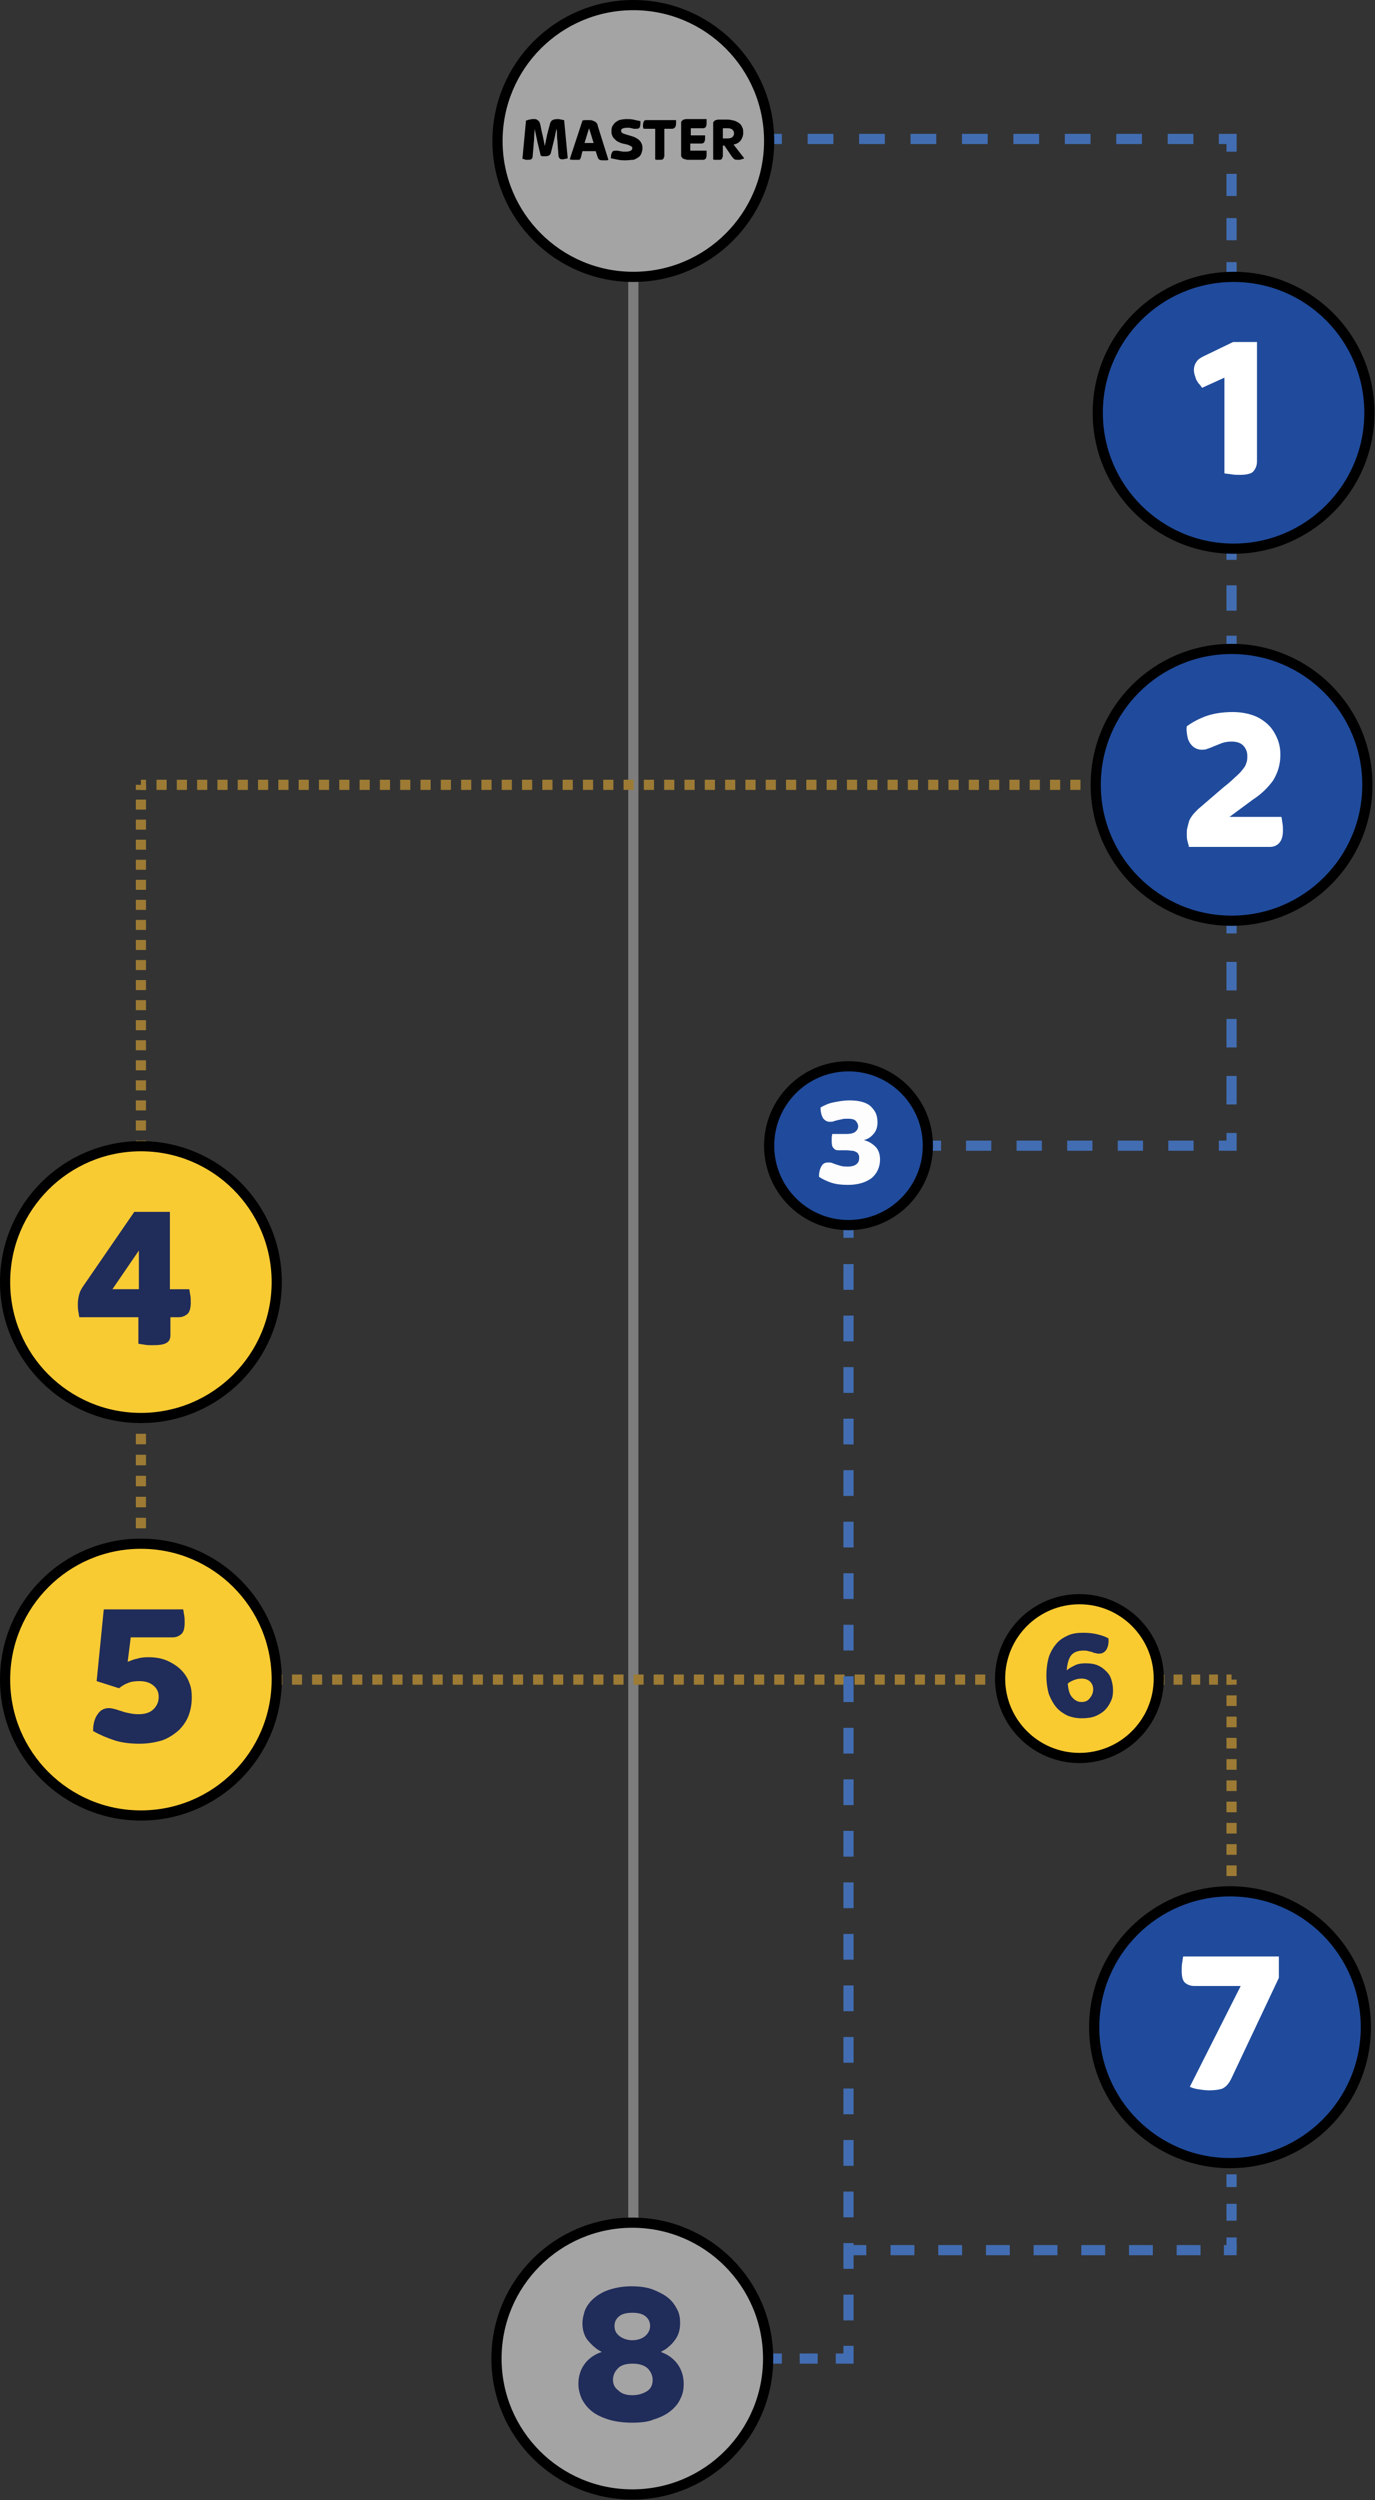 <svg version="1.1" id="git-pr-workflow" xmlns="http://www.w3.org/2000/svg" xmlns:xlink="http://www.w3.org/1999/xlink"
      x="0px" y="0px" viewBox="0 0 270.3 491.2" enable-background="new 0 0 270.3 491.2" xml:space="preserve"
      aria-labelledby="title desc">
<rect x="0" y="0" width="270.3" height="491.2" fill="#333333" stroke="none"/>
<title id="title">Sky Betting &amp; Technology</title>
<desc id="desc">Stylised typography for Sky Betting &amp; Gaming Technology</desc>

<line fill="none" stroke="#7D7D7D" stroke-width="2" stroke-miterlimit="10" x1="124.5" y1="54" x2="124.5" y2="436.7"/>
<g>
    <g>
        <line fill="none" stroke="#426DB2" stroke-width="2" stroke-miterlimit="10" x1="242.1" y1="54" x2="242.1" y2="51.5"/>

            <line fill="none" stroke="#426DB2" stroke-width="2" stroke-miterlimit="10" stroke-dasharray="4.347,4.347" x1="242.1" y1="47.2" x2="242.1" y2="32"/>
        <polyline fill="none" stroke="#426DB2" stroke-width="2" stroke-miterlimit="10" points="242.1,29.8 242.1,27.3 239.6,27.3         "/>

            <line fill="none" stroke="#426DB2" stroke-width="2" stroke-miterlimit="10" stroke-dasharray="5.055,5.055" x1="234.6" y1="27.3" x2="156.2" y2="27.3"/>
        <line fill="none" stroke="#426DB2" stroke-width="2" stroke-miterlimit="10" x1="153.7" y1="27.3" x2="151.2" y2="27.3"/>
    </g>
</g>
<g>
    <g>
        <line fill="none" stroke="#9D7B34" stroke-width="2" stroke-miterlimit="10" x1="215.4" y1="154.2" x2="214.4" y2="154.2"/>

            <line fill="none" stroke="#9D7B34" stroke-width="2" stroke-miterlimit="10" stroke-dasharray="1.996,1.996" x1="212.4" y1="154.2" x2="29.7" y2="154.2"/>
        <line fill="none" stroke="#9D7B34" stroke-width="2" stroke-miterlimit="10" x1="28.7" y1="154.2" x2="27.7" y2="154.2"/>
    </g>
</g>
<g>
    <g>
        <line fill="none" stroke="#9D7B34" stroke-width="2" stroke-miterlimit="10" x1="27.7" y1="154.2" x2="27.7" y2="155.2"/>

            <line fill="none" stroke="#9D7B34" stroke-width="2" stroke-miterlimit="10" stroke-dasharray="1.97,1.97" x1="27.7" y1="157.1" x2="27.7" y2="223.1"/>
        <line fill="none" stroke="#9D7B34" stroke-width="2" stroke-miterlimit="10" x1="27.7" y1="224.1" x2="27.7" y2="225.1"/>
    </g>
</g>
<g>
    <g>
        <line fill="none" stroke="#9D7B34" stroke-width="2" stroke-miterlimit="10" x1="27.7" y1="278.6" x2="27.7" y2="279.6"/>

            <line fill="none" stroke="#9D7B34" stroke-width="2" stroke-miterlimit="10" stroke-dasharray="2.064,2.064" x1="27.7" y1="281.7" x2="27.7" y2="301.3"/>
        <line fill="none" stroke="#9D7B34" stroke-width="2" stroke-miterlimit="10" x1="27.7" y1="302.3" x2="27.7" y2="303.3"/>
    </g>
</g>
<g>
    <g>
        <line fill="none" stroke="#9D7B34" stroke-width="2" stroke-miterlimit="10" x1="54.5" y1="330" x2="55.5" y2="330"/>

            <line fill="none" stroke="#9D7B34" stroke-width="2" stroke-miterlimit="10" stroke-dasharray="1.975,1.975" x1="57.4" y1="330" x2="194.7" y2="330"/>
        <line fill="none" stroke="#9D7B34" stroke-width="2" stroke-miterlimit="10" x1="195.7" y1="330" x2="196.7" y2="330"/>
    </g>
</g>
<g>
    <g>
        <line fill="none" stroke="#9D7B34" stroke-width="2" stroke-miterlimit="10" x1="227.9" y1="330" x2="228.9" y2="330"/>

            <line fill="none" stroke="#9D7B34" stroke-width="2" stroke-miterlimit="10" stroke-dasharray="1.745,1.745" x1="230.7" y1="330" x2="240.3" y2="330"/>
        <line fill="none" stroke="#9D7B34" stroke-width="2" stroke-miterlimit="10" x1="241.1" y1="330" x2="242.1" y2="330"/>
    </g>
</g>
<g>
    <g>
        <line fill="none" stroke="#9D7B34" stroke-width="2" stroke-miterlimit="10" x1="242.1" y1="330" x2="242.1" y2="331"/>

            <line fill="none" stroke="#9D7B34" stroke-width="2" stroke-miterlimit="10" stroke-dasharray="2.088,2.088" x1="242.1" y1="333.1" x2="242.1" y2="369.7"/>
        <line fill="none" stroke="#9D7B34" stroke-width="2" stroke-miterlimit="10" x1="242.1" y1="370.7" x2="242.1" y2="371.7"/>
    </g>
</g>
<g>
    <g>
        <line fill="none" stroke="#426DB2" stroke-width="2" stroke-miterlimit="10" x1="242.1" y1="107.5" x2="242.1" y2="110"/>

            <line fill="none" stroke="#426DB2" stroke-width="2" stroke-miterlimit="10" stroke-dasharray="4.981,4.981" x1="242.1" y1="115" x2="242.1" y2="122.4"/>
        <line fill="none" stroke="#426DB2" stroke-width="2" stroke-miterlimit="10" x1="242.1" y1="124.9" x2="242.1" y2="127.4"/>
    </g>
</g>
<g>
    <g>
        <line fill="none" stroke="#426DB2" stroke-width="2" stroke-miterlimit="10" x1="182.5" y1="225.1" x2="185" y2="225.1"/>

            <line fill="none" stroke="#426DB2" stroke-width="2" stroke-miterlimit="10" stroke-dasharray="4.971,4.971" x1="189.9" y1="225.1" x2="237.2" y2="225.1"/>
        <polyline fill="none" stroke="#426DB2" stroke-width="2" stroke-miterlimit="10" points="239.6,225.1 242.1,225.1 242.1,222.6
            "/>

            <line fill="none" stroke="#426DB2" stroke-width="2" stroke-miterlimit="10" stroke-dasharray="5.601,5.601" x1="242.1" y1="217" x2="242.1" y2="186.2"/>
        <line fill="none" stroke="#426DB2" stroke-width="2" stroke-miterlimit="10" x1="242.1" y1="183.4" x2="242.1" y2="180.9"/>
    </g>
</g>
<g>
    <g>
        <line fill="none" stroke="#426DB2" stroke-width="2" stroke-miterlimit="10" x1="151.2" y1="463.4" x2="153.7" y2="463.4"/>

            <line fill="none" stroke="#426DB2" stroke-width="2" stroke-miterlimit="10" stroke-dasharray="3.542,3.542" x1="157.2" y1="463.4" x2="162.6" y2="463.4"/>
        <polyline fill="none" stroke="#426DB2" stroke-width="2" stroke-miterlimit="10" points="164.3,463.4 166.8,463.4 166.8,460.9
            "/>

            <line fill="none" stroke="#426DB2" stroke-width="2" stroke-miterlimit="10" stroke-dasharray="5.062,5.062" x1="166.8" y1="455.9" x2="166.8" y2="245.8"/>
        <line fill="none" stroke="#426DB2" stroke-width="2" stroke-miterlimit="10" x1="166.8" y1="243.2" x2="166.8" y2="240.7"/>
    </g>
</g>
<g>
    <g>
        <line fill="none" stroke="#426DB2" stroke-width="2" stroke-miterlimit="10" x1="242.1" y1="427.2" x2="242.1" y2="429.7"/>

            <line fill="none" stroke="#426DB2" stroke-width="2" stroke-miterlimit="10" stroke-dasharray="3.315,3.315" x1="242.1" y1="433" x2="242.1" y2="438"/>
        <line fill="none" stroke="#426DB2" stroke-width="2" stroke-miterlimit="10" x1="242.1" y1="439.6" x2="242.1" y2="442.1"/>
    </g>
</g>
<g>
    <g>
        <line fill="none" stroke="#426DB2" stroke-width="2" stroke-miterlimit="10" x1="243.1" y1="442.1" x2="240.6" y2="442.1"/>

            <line fill="none" stroke="#426DB2" stroke-width="2" stroke-miterlimit="10" stroke-dasharray="4.687,4.687" x1="236" y1="442.1" x2="172.7" y2="442.1"/>
        <line fill="none" stroke="#426DB2" stroke-width="2" stroke-miterlimit="10" x1="170.3" y1="442.1" x2="167.8" y2="442.1"/>
    </g>
</g>
<circle fill="#A5A4A4" stroke="#000000" stroke-width="2" stroke-miterlimit="10" cx="124.5" cy="27.7" r="26.7"/>
<circle fill="#204B9C" stroke="#000000" stroke-width="2" stroke-miterlimit="10" cx="242.5" cy="81.1" r="26.7"/>
<circle fill="#204B9C" stroke="#000000" stroke-width="2" stroke-miterlimit="10" cx="242.1" cy="154.2" r="26.7"/>
<circle fill="#204B9C" stroke="#000000" stroke-width="2" stroke-miterlimit="10" cx="166.8" cy="225.1" r="15.6"/>
<circle fill="#FACB31" stroke="#000000" stroke-width="2" stroke-miterlimit="10" cx="212.2" cy="329.8" r="15.6"/>
<circle fill="#F9CB33" stroke="#000000" stroke-width="2" stroke-miterlimit="10" cx="27.7" cy="251.9" r="26.7"/>
<circle fill="#F9CB33" stroke="#000000" stroke-width="2" stroke-miterlimit="10" cx="27.7" cy="330" r="26.7"/>
<circle fill="#A5A4A4" stroke="#000000" stroke-width="2" stroke-miterlimit="10" cx="124.3" cy="463.4" r="26.7"/>
<circle fill="#204B9C" stroke="#000000" stroke-width="2" stroke-miterlimit="10" cx="241.8" cy="398.3" r="26.7"/>
<g>
    <path d="M103.6,31.4c-0.2,0-0.3,0-0.5-0.1c-0.1,0-0.3-0.1-0.4-0.1l0.7-7.5c0.2-0.1,0.4-0.1,0.6-0.2c0.2,0,0.5-0.1,0.6-0.1
        c0.2,0,0.5,0,0.6,0c0.2,0,0.3,0.1,0.5,0.2c0.1,0.1,0.2,0.2,0.3,0.3c0.1,0.1,0.1,0.3,0.2,0.5l0.3,1.5c0.1,0.4,0.2,0.8,0.3,1.3
        c0.1,0.5,0.2,1,0.3,1.5h0c0.1-0.5,0.2-1,0.3-1.5s0.2-0.9,0.3-1.3l0.4-1.5c0.1-0.4,0.2-0.6,0.5-0.8c0.2-0.1,0.5-0.2,1-0.2
        c0.2,0,0.4,0,0.7,0.1c0.2,0,0.4,0.1,0.6,0.1l0.7,7.5c-0.1,0-0.2,0.1-0.4,0.1c-0.2,0-0.3,0.1-0.5,0.1c-0.3,0-0.5,0-0.6-0.1
        s-0.3-0.3-0.3-0.5l-0.2-2.6c0-0.5-0.1-0.9-0.1-1.4c0-0.5,0-1-0.1-1.4h0c-0.1,0.4-0.2,0.9-0.3,1.4s-0.2,0.9-0.3,1.3l-0.5,2
        c-0.1,0.5-0.5,0.7-1.1,0.7c-0.2,0-0.3,0-0.5,0c-0.2,0-0.3-0.1-0.4-0.1l-0.6-2.5c-0.1-0.5-0.2-0.9-0.3-1.4c-0.1-0.5-0.2-0.9-0.3-1.4
        h0c0,0.6-0.1,1.2-0.1,1.8c0,0.5-0.1,1-0.1,1.4l-0.2,2.3c0,0.2-0.1,0.4-0.3,0.5S103.9,31.4,103.6,31.4z"/>
    <path d="M113,31.4c-0.2,0-0.3,0-0.5,0c-0.2,0-0.4-0.1-0.5-0.1l2.5-7.6c0.2-0.1,0.4-0.1,0.7-0.1c0.2,0,0.4,0,0.6,0
        c0.3,0,0.5,0,0.7,0.1s0.3,0.1,0.5,0.2c0.1,0.1,0.2,0.2,0.3,0.3c0.1,0.1,0.2,0.3,0.2,0.5l2.1,6.7c-0.1,0.1-0.3,0.1-0.5,0.1
        c-0.2,0-0.4,0-0.6,0c-0.2,0-0.4,0-0.6-0.1s-0.3-0.2-0.4-0.5l-0.4-1.2h-2.6l-0.3,1.2c-0.1,0.3-0.2,0.5-0.4,0.5
        C113.5,31.4,113.3,31.4,113,31.4z M114.9,28.1h1.8l-0.9-2.9L114.9,28.1z"/>
    <path d="M123,31.5c-0.4,0-0.9,0-1.4-0.1c-0.5-0.1-1-0.2-1.5-0.3c0-0.4,0-0.8,0.2-1.1c0.1-0.3,0.3-0.4,0.7-0.4c0.1,0,0.3,0,0.4,0
        c0.1,0,0.3,0.1,0.5,0.1c0.2,0,0.4,0.1,0.6,0.1c0.2,0,0.4,0,0.6,0c0.4,0,0.7-0.1,0.9-0.2s0.3-0.3,0.3-0.5c0-0.2-0.1-0.3-0.3-0.4
        c-0.2-0.1-0.4-0.2-0.7-0.3l-0.9-0.2c-0.4-0.1-0.8-0.3-1-0.4s-0.5-0.4-0.7-0.6c-0.2-0.2-0.3-0.4-0.4-0.7c-0.1-0.2-0.1-0.5-0.1-0.7
        c0-0.3,0-0.5,0.1-0.8c0.1-0.3,0.3-0.5,0.5-0.8c0.2-0.2,0.5-0.4,0.9-0.6c0.4-0.1,0.9-0.2,1.5-0.2c0.4,0,0.8,0,1.3,0.1
        c0.4,0.1,0.9,0.2,1.4,0.3c0,0.4,0,0.8-0.1,1.1c-0.1,0.3-0.3,0.4-0.7,0.4c-0.1,0-0.3,0-0.4,0s-0.3,0-0.4-0.1c-0.1,0-0.3,0-0.5-0.1
        c-0.2,0-0.4,0-0.6,0c-0.4,0-0.7,0.1-0.9,0.2s-0.2,0.3-0.2,0.4c0,0.2,0.1,0.3,0.2,0.4c0.1,0.1,0.4,0.2,0.7,0.3l1,0.3
        c1.5,0.4,2.3,1.2,2.3,2.4c0,0.4-0.1,0.7-0.2,1c-0.1,0.3-0.3,0.6-0.6,0.8c-0.3,0.2-0.6,0.4-1,0.5C124,31.4,123.5,31.5,123,31.5z"/>
    <path d="M129.7,31.4c-0.2,0-0.3,0-0.5,0s-0.3,0-0.4-0.1v-6h-2.3c0-0.1,0-0.2-0.1-0.3c0-0.1,0-0.3,0-0.4c0-0.4,0.1-0.6,0.2-0.8
        s0.3-0.2,0.6-0.2h5.7c0,0.1,0,0.2,0,0.3c0,0.1,0,0.3,0,0.4c0,0.6-0.3,1-0.8,1h-1.5v5.3c0,0.2-0.1,0.4-0.2,0.6
        C130.4,31.3,130.1,31.4,129.7,31.4z"/>
    <path d="M134.9,31.3c-0.2,0-0.4,0-0.5-0.1c-0.1,0-0.2-0.1-0.3-0.2s-0.1-0.2-0.2-0.3c0-0.1,0-0.2,0-0.4v-5.9c0-0.1,0-0.3,0-0.4
        s0.1-0.2,0.2-0.3s0.2-0.2,0.3-0.2c0.1,0,0.3-0.1,0.5-0.1h4c0,0.1,0,0.2,0,0.4s0,0.3,0,0.5c0,0.3-0.1,0.6-0.2,0.7
        c-0.1,0.1-0.3,0.2-0.5,0.2h-2.4v1.4h2.8c0,0.1,0,0.2,0,0.3c0,0.1,0,0.3,0,0.4c0,0.3-0.1,0.5-0.2,0.7c-0.1,0.1-0.3,0.2-0.5,0.2h-2.2
        v1.4h3.2c0,0.1,0,0.2,0,0.4c0,0.2,0,0.3,0,0.5c0,0.3-0.1,0.6-0.2,0.7c-0.1,0.1-0.3,0.2-0.5,0.2H134.9z"/>
    <path d="M145.1,31.4c-0.3,0-0.5,0-0.7-0.1c-0.2-0.1-0.3-0.3-0.5-0.5l-1.5-2.2h-0.3v2c0,0.2-0.1,0.4-0.2,0.6
        c-0.1,0.2-0.4,0.2-0.8,0.2c-0.2,0-0.3,0-0.5,0s-0.3,0-0.4-0.1v-6.8c0-0.1,0-0.3,0-0.4s0.1-0.2,0.2-0.3s0.2-0.2,0.3-0.2
        c0.1,0,0.3-0.1,0.5-0.1h1.8c0.5,0,0.9,0.1,1.3,0.2c0.4,0.1,0.7,0.3,1,0.5c0.3,0.2,0.5,0.5,0.6,0.8c0.2,0.3,0.2,0.7,0.2,1.1
        c0,0.6-0.2,1.1-0.5,1.5c-0.3,0.4-0.8,0.7-1.4,0.8l2.1,2.7c-0.2,0.1-0.4,0.2-0.6,0.2C145.6,31.4,145.4,31.4,145.1,31.4z M142.1,27.2
        h0.9c0.5,0,0.8-0.1,1-0.3c0.2-0.2,0.3-0.4,0.3-0.7c0-0.3-0.1-0.5-0.3-0.7c-0.2-0.2-0.5-0.3-0.9-0.3h-1V27.2z"/>
</g>
<g>
    <path fill="#FFFFFF" d="M243.8,93.3c-0.6,0-1.1,0-1.7-0.1c-0.5-0.1-1-0.1-1.4-0.2V74.2l-4.4,2c-0.2-0.3-0.4-0.6-0.7-0.9
        c-0.2-0.3-0.5-0.7-0.6-1.2c-0.2-0.5-0.3-1-0.3-1.4c0-0.6,0.2-1.2,0.5-1.6c0.3-0.5,0.8-0.8,1.4-1.1l5.8-2.8h4.7v23.4
        c0,0.8-0.2,1.4-0.7,2C246.1,93,245.2,93.3,243.8,93.3z"/>
</g>
<g>
    <path fill="#FFFFFF" d="M233.7,166.2c-0.1-0.3-0.2-0.7-0.3-1.1c-0.1-0.4-0.1-0.9-0.1-1.3c0-0.3,0-0.7,0.1-1.1
        c0.1-0.4,0.2-0.8,0.3-1.2s0.4-0.9,0.7-1.3c0.3-0.4,0.7-0.8,1.1-1.2l5-4.3c0.9-0.7,1.6-1.3,2.2-1.9c0.6-0.5,1.1-1,1.5-1.5
        c0.4-0.5,0.7-0.9,0.8-1.4c0.2-0.4,0.2-0.9,0.2-1.4c0-0.7-0.2-1.3-0.7-1.9c-0.5-0.6-1.3-0.9-2.4-0.9c-0.7,0-1.3,0.1-1.9,0.3
        c-0.5,0.2-1,0.4-1.5,0.6c-0.5,0.2-0.9,0.4-1.3,0.5c-0.4,0.2-0.8,0.2-1.2,0.2c-0.4,0-0.8-0.1-1.2-0.3c-0.4-0.2-0.7-0.5-1-0.9
        c-0.3-0.4-0.5-0.9-0.6-1.5c-0.1-0.6-0.2-1.2-0.1-1.9c1.1-0.8,2.4-1.5,3.8-2s3.2-0.8,5.2-0.8c1.4,0,2.7,0.2,3.9,0.6
        c1.2,0.4,2.1,1,2.9,1.7c0.8,0.7,1.4,1.6,1.9,2.7s0.7,2.2,0.7,3.4c0,1.9-0.5,3.5-1.4,5c-1,1.4-2.3,2.7-4,3.8l-4.6,3.4h10.2
        c0.1,0.3,0.1,0.7,0.2,1.2c0.1,0.5,0.1,1,0.1,1.5c0,1.2-0.3,2-0.8,2.5c-0.5,0.5-1.1,0.7-1.8,0.7H233.7z"/>
</g>
<g>
    <path fill="#FFFFFF" d="M237.7,410.7c-0.7,0-1.4-0.1-2.1-0.2c-0.7-0.1-1.3-0.3-1.7-0.5l10-19.8h-9.1c-0.7,0-1.3-0.2-1.8-0.6
        c-0.5-0.4-0.7-1.2-0.7-2.4c0-0.5,0-1.1,0.1-1.6c0.1-0.5,0.1-0.9,0.2-1.2h18.8v4.2l-9.4,19.9c-0.5,1-1.1,1.6-1.8,1.9
        C239.5,410.6,238.7,410.7,237.7,410.7z"/>
</g>
<g>
    <path fill="#202C5A" d="M29.9,264.3c-0.5,0-1,0-1.5-0.1c-0.5-0.1-0.9-0.1-1.2-0.2v-5.2H15.6c-0.1-0.3-0.1-0.7-0.2-1.1
        c-0.1-0.5-0.1-1-0.1-1.5c0-0.7,0.1-1.3,0.3-2s0.6-1.3,1.1-2l9.7-14.1h7v15.2h3.8c0.1,0.3,0.1,0.7,0.2,1.1c0.1,0.5,0.1,1,0.1,1.5
        c0,1.1-0.2,1.9-0.7,2.3c-0.5,0.4-1,0.6-1.7,0.6h-1.6v3.5c0,0.7-0.2,1.2-0.7,1.5C32.2,264.2,31.3,264.3,29.9,264.3z M22.1,253.3h5.2
        v-7.6L22.1,253.3z"/>
</g>
<g>
    <path fill="#202C5A" d="M27.4,342.6c-1.8,0-3.5-0.2-5-0.7c-1.5-0.5-2.9-1.1-4.1-1.8c0-1.4,0.3-2.5,0.9-3.3c0.5-0.8,1.3-1.2,2.2-1.2
        c0.4,0,0.8,0.1,1.2,0.2c0.4,0.1,0.9,0.3,1.3,0.4c0.5,0.2,1,0.3,1.5,0.4c0.5,0.1,1.1,0.2,1.8,0.2c1.3,0,2.3-0.3,3-1s1-1.5,1-2.4
        c0-0.9-0.3-1.6-1-2.2c-0.7-0.6-1.6-0.9-2.8-0.9c-0.9,0-1.7,0.1-2.3,0.4c-0.6,0.2-1.2,0.6-1.7,1l-4.4-1.4l1.4-14.1H36
        c0.1,0.3,0.1,0.7,0.2,1.1c0.1,0.5,0.1,1,0.1,1.5c0,1.1-0.2,1.9-0.7,2.3c-0.5,0.4-1,0.6-1.7,0.6h-8.2l-0.6,4.8
        c0.6-0.2,1.2-0.5,1.8-0.6c0.6-0.2,1.4-0.3,2.2-0.3c1.4,0,2.7,0.2,3.8,0.7c1.1,0.5,2,1.1,2.7,1.8c0.7,0.7,1.3,1.6,1.6,2.5
        c0.4,0.9,0.5,1.9,0.5,2.9c0,1.3-0.2,2.4-0.6,3.5c-0.4,1.1-1.1,2.1-1.9,2.9c-0.9,0.8-1.9,1.5-3.2,2
        C30.7,342.3,29.2,342.6,27.4,342.6z"/>
</g>
<g>
    <path fill="#202C5A" d="M212.6,337.6c-1,0-1.9-0.2-2.7-0.5c-0.8-0.4-1.6-0.9-2.2-1.6c-0.6-0.7-1.1-1.6-1.5-2.6
        c-0.3-1-0.5-2.3-0.5-3.7c0-1.4,0.2-2.7,0.5-3.7c0.4-1.1,0.9-1.9,1.5-2.6c0.6-0.7,1.4-1.2,2.3-1.6c0.9-0.4,1.9-0.5,3-0.5
        c1,0,1.9,0.1,2.7,0.3c0.8,0.2,1.5,0.4,2.2,0.8c0.1,1-0.1,1.7-0.4,2.2c-0.3,0.5-0.8,0.8-1.4,0.8c-0.2,0-0.5,0-0.7-0.1
        c-0.2,0-0.5-0.1-0.7-0.2c-0.2-0.1-0.5-0.1-0.8-0.2s-0.6-0.1-0.9-0.1c-1.1,0-1.9,0.3-2.4,0.9c-0.5,0.6-0.8,1.6-0.9,3
        c0.4-0.4,1-0.7,1.6-1c0.6-0.3,1.3-0.4,2.1-0.4c0.9,0,1.7,0.1,2.4,0.4s1.2,0.7,1.7,1.2s0.8,1,1,1.7s0.3,1.3,0.3,2
        c0,0.8-0.1,1.5-0.4,2.1c-0.3,0.7-0.7,1.3-1.2,1.8c-0.5,0.5-1.2,0.9-1.9,1.2C214.5,337.5,213.6,337.6,212.6,337.6z M212.6,334.4
        c0.7,0,1.2-0.2,1.6-0.7c0.4-0.5,0.7-1,0.7-1.8c0-0.6-0.2-1.1-0.6-1.5c-0.4-0.4-1-0.6-1.7-0.6c-0.5,0-1,0.1-1.5,0.3
        c-0.5,0.2-0.9,0.4-1.2,0.7c0.1,1.1,0.3,2,0.8,2.6C211.2,334,211.8,334.4,212.6,334.4z"/>
</g>
<g>
    <path fill="#FDFDFE" d="M166.7,232.8c-1.2,0-2.2-0.1-3.2-0.4c-0.9-0.3-1.8-0.7-2.5-1.2c0-0.9,0.2-1.6,0.5-2.1s0.7-0.7,1.3-0.7
        c0.3,0,0.5,0,0.8,0.1c0.2,0.1,0.5,0.2,0.8,0.3s0.6,0.2,1,0.3c0.4,0.1,0.8,0.1,1.3,0.1c0.8,0,1.4-0.2,1.7-0.5
        c0.4-0.3,0.5-0.8,0.5-1.2c0-0.2,0-0.4-0.1-0.6c-0.1-0.2-0.2-0.4-0.4-0.5c-0.2-0.1-0.5-0.3-0.8-0.3s-0.7-0.1-1.2-0.1h-1.6
        c-0.4,0-0.7-0.1-0.9-0.4c-0.3-0.2-0.4-0.7-0.4-1.3c0-0.3,0-0.6,0-0.8s0.1-0.5,0.1-0.7h2.7c0.8,0,1.4-0.1,1.8-0.4
        c0.4-0.3,0.6-0.7,0.6-1.1c0-0.4-0.2-0.8-0.5-1.1c-0.3-0.3-0.8-0.4-1.5-0.4c-0.5,0-0.9,0-1.2,0.1c-0.3,0.1-0.6,0.1-0.9,0.2
        c-0.3,0.1-0.5,0.1-0.7,0.2c-0.2,0.1-0.5,0.1-0.8,0.1c-0.5,0-0.9-0.2-1.3-0.7c-0.3-0.5-0.5-1.2-0.5-2.1c0.7-0.4,1.5-0.8,2.5-1
        s2-0.4,3.2-0.4c1,0,1.8,0.1,2.5,0.3s1.3,0.5,1.7,0.9s0.8,0.9,1,1.4c0.2,0.5,0.3,1.1,0.3,1.7c0,0.8-0.2,1.6-0.7,2.2s-1.1,1.1-2,1.3
        c0.9,0.2,1.7,0.7,2.3,1.3s0.9,1.5,0.9,2.5c0,1.5-0.6,2.8-1.7,3.7C170.2,232.3,168.7,232.8,166.7,232.8z"/>
</g>
<g>
    <path fill="#202C5A" d="M124.3,476c-1.7,0-3.3-0.2-4.6-0.6c-1.3-0.4-2.4-0.9-3.3-1.6c-0.9-0.7-1.5-1.5-2-2.4
        c-0.4-0.9-0.7-1.9-0.7-3c0-1.5,0.4-2.8,1.2-3.9c0.8-1.1,1.9-1.9,3.4-2.4c-1-0.5-1.8-1.2-2.6-2.1s-1.2-2.1-1.2-3.5
        c0-0.9,0.2-1.7,0.5-2.6c0.4-0.9,0.9-1.6,1.7-2.3c0.8-0.7,1.8-1.3,3-1.7c1.2-0.4,2.7-0.7,4.4-0.7c1.7,0,3.2,0.2,4.4,0.7s2.2,1,3,1.7
        c0.8,0.7,1.3,1.5,1.7,2.3s0.5,1.7,0.5,2.6c0,0.7-0.1,1.3-0.3,1.9c-0.2,0.6-0.5,1.1-0.9,1.6c-0.4,0.5-0.8,0.9-1.2,1.2
        c-0.4,0.4-0.9,0.6-1.4,0.9c1.4,0.5,2.5,1.3,3.3,2.4c0.8,1.1,1.2,2.4,1.2,3.9c0,1.1-0.2,2.1-0.7,3c-0.4,0.9-1.1,1.7-2,2.4
        s-2,1.2-3.3,1.6C127.6,475.8,126,476,124.3,476z M124.3,470.6c1.2,0,2.1-0.3,2.9-0.8s1.1-1.3,1.1-2.2c0-0.8-0.3-1.5-0.9-2.2
        c-0.6-0.6-1.6-1-3-1c-1.4,0-2.4,0.3-3,1c-0.6,0.6-0.9,1.4-0.9,2.2c0,0.9,0.4,1.6,1.1,2.1C122.2,470.3,123.1,470.6,124.3,470.6z
         M124.3,459.8c1,0,1.9-0.3,2.5-0.8c0.6-0.5,1-1.2,1-2c0-0.8-0.3-1.4-0.9-1.9c-0.6-0.5-1.5-0.7-2.6-0.7c-1.1,0-2,0.2-2.6,0.7
        c-0.6,0.5-0.9,1.1-0.9,1.9c0,0.8,0.3,1.5,1,2C122.5,459.5,123.3,459.8,124.3,459.8z"/>
</g>
</svg>
